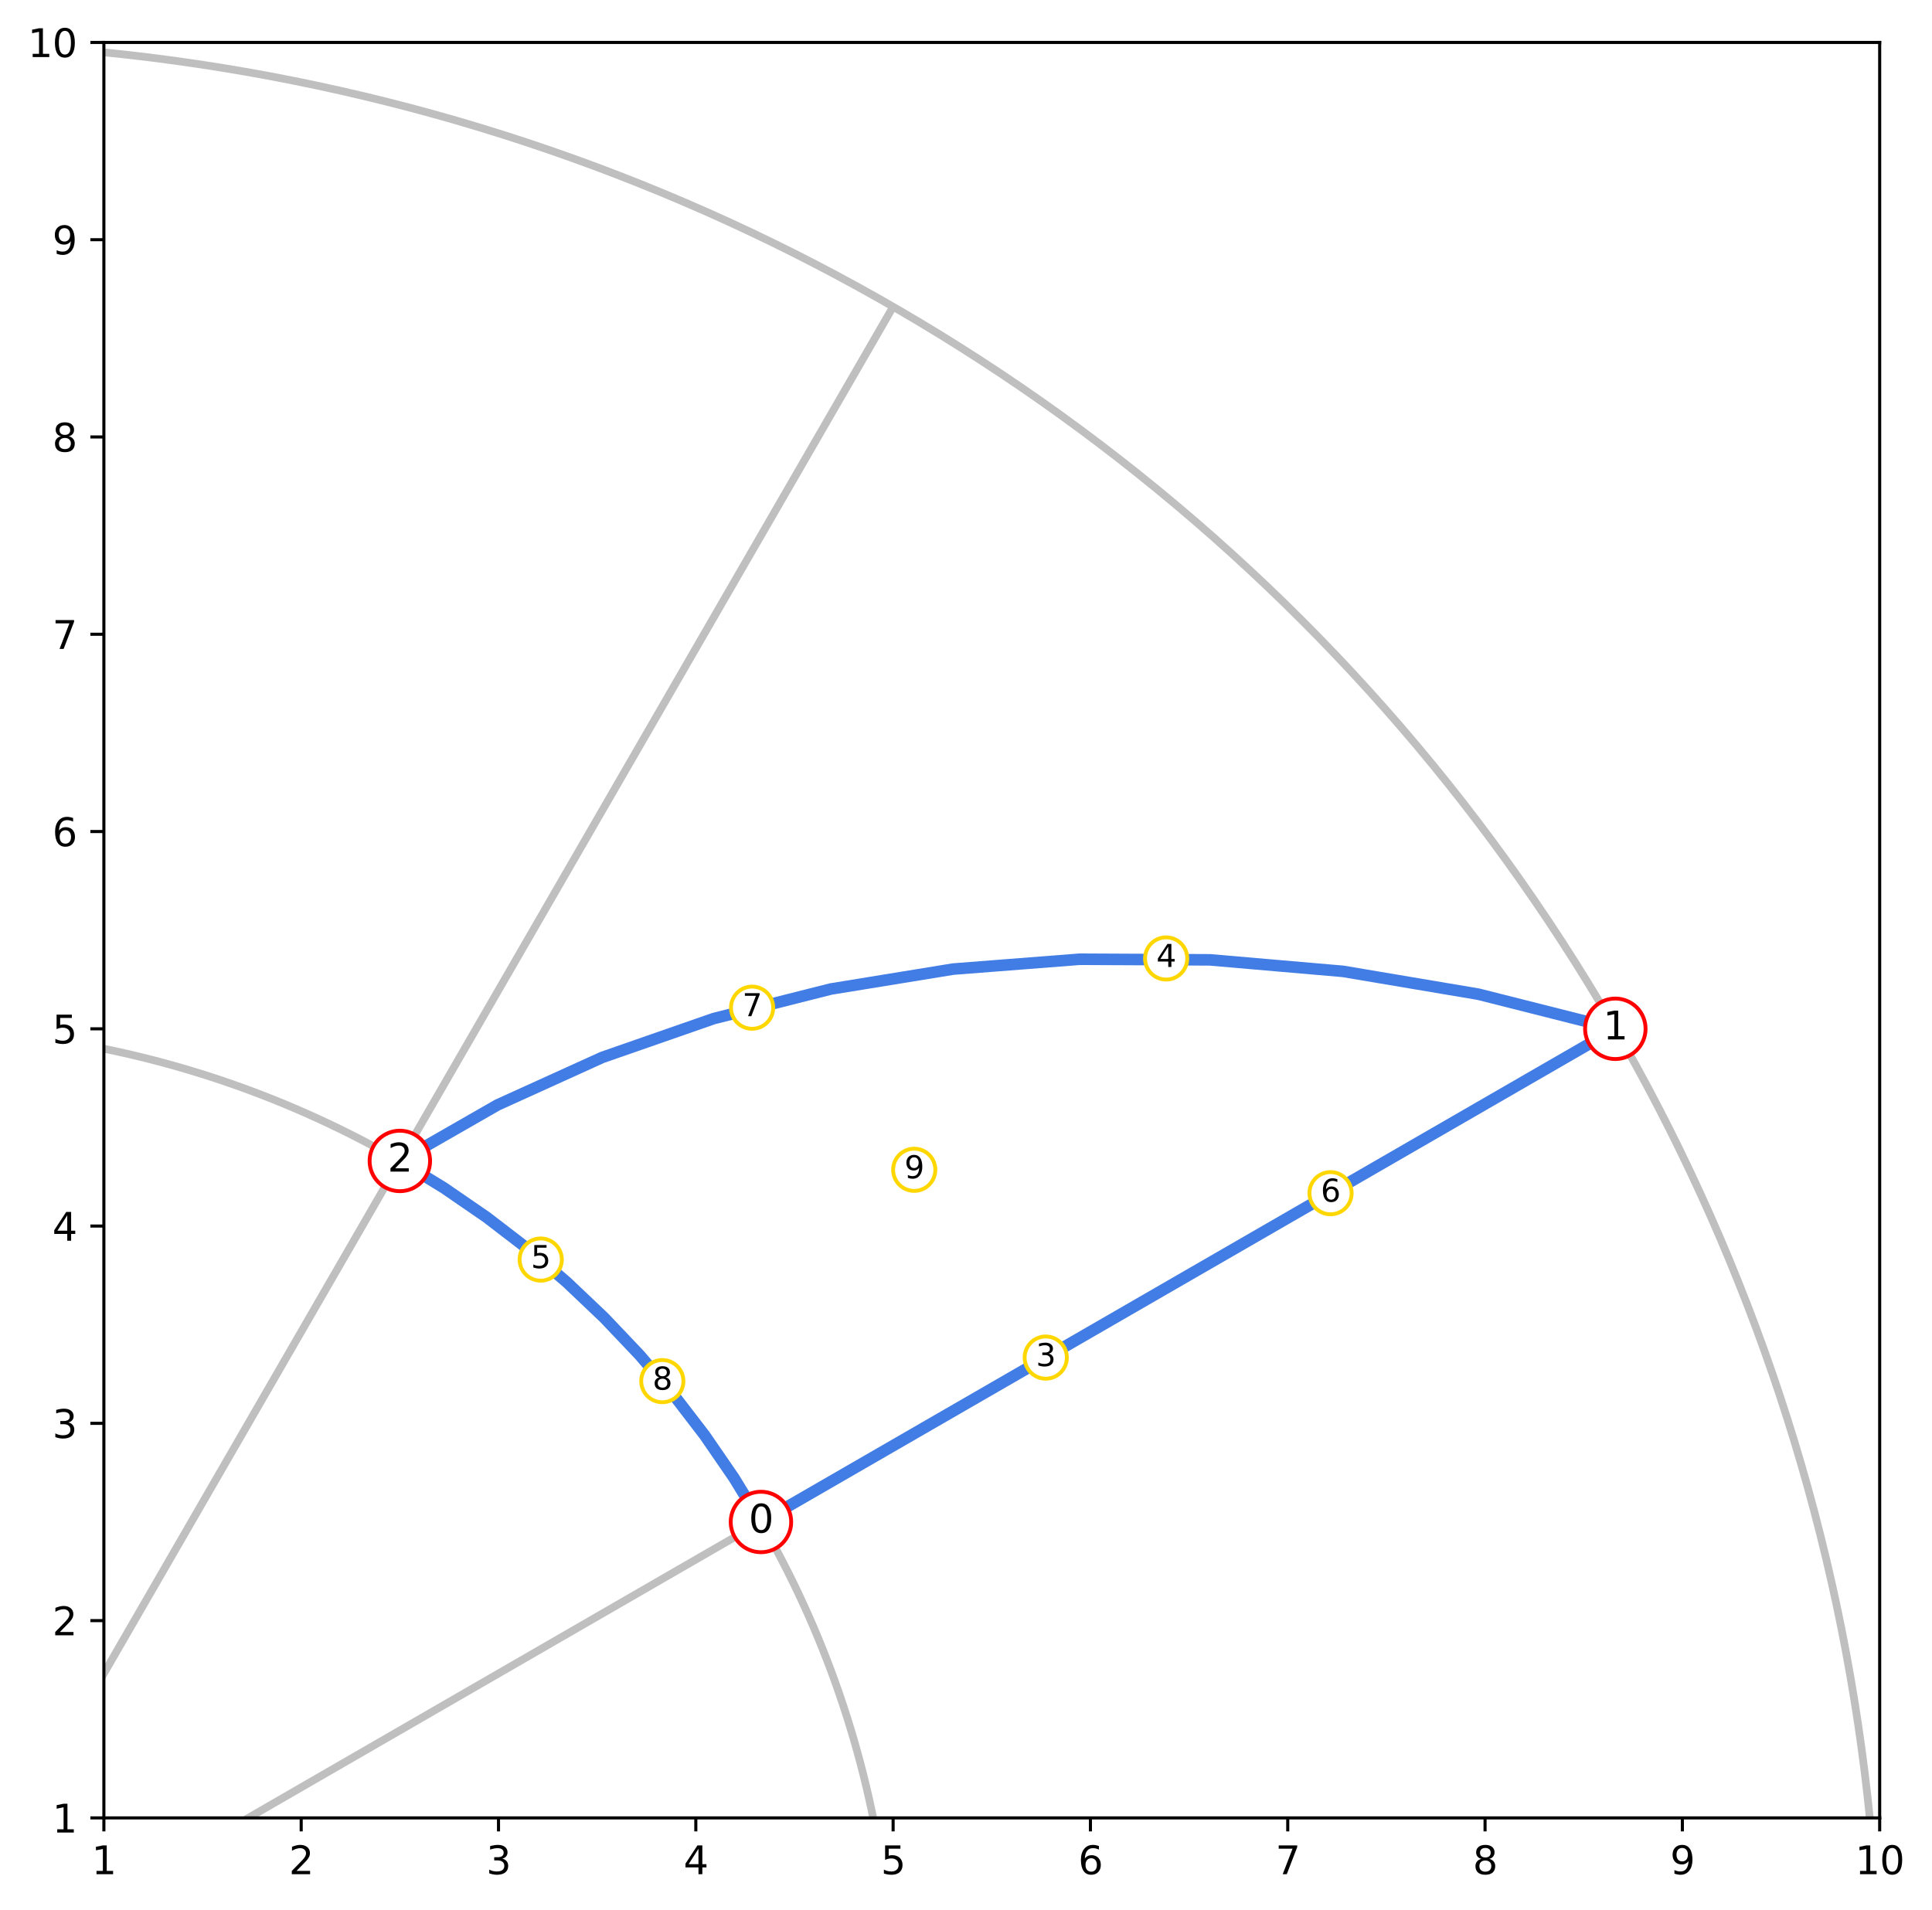 <?xml version="1.0" encoding="utf-8" standalone="no"?>
<!DOCTYPE svg PUBLIC "-//W3C//DTD SVG 1.1//EN"
  "http://www.w3.org/Graphics/SVG/1.1/DTD/svg11.dtd">
<svg xmlns:xlink="http://www.w3.org/1999/xlink" width="500.761pt" height="495.151pt" viewBox="0 0 500.761 495.151" xmlns="http://www.w3.org/2000/svg" version="1.1">
 <defs>
  <style type="text/css">*{stroke-linejoin: round; stroke-linecap: butt}</style>
 </defs>
 <g id="figure_1">
  <g id="patch_1">
   <path d="M 0 495.151 
L 500.761 495.151 
L 500.761 0 
L 0 0 
z
" style="fill: #ffffff"/>
  </g>
  <g id="axes_1">
   <g id="patch_2">
    <path d="M 26.925 471.273 
L 487.199 471.273 
L 487.199 10.999 
L 26.925 10.999 
z
" style="fill: #ffffff"/>
   </g>
   <g id="patch_3">
    <path d="M -24.217 778.123 
C 43.598 778.123 108.644 751.18 156.596 703.227 
C 204.548 655.275 231.491 590.229 231.491 522.415 
C 231.491 454.6 204.548 389.554 156.596 341.602 
C 108.644 293.65 43.598 266.707 -24.217 266.707 
C -92.031 266.707 -157.077 293.65 -205.029 341.602 
C -252.981 389.554 -279.924 454.6 -279.924 522.415 
C -279.924 590.229 -252.981 655.275 -205.029 703.227 
C -157.077 751.18 -92.031 778.123 -24.217 778.123 
" clip-path="url(#p5428d7c26e)" style="fill: none; stroke: #bfbfbf; stroke-width: 2; stroke-linejoin: miter"/>
   </g>
   <g id="patch_4">
    <path d="M -24.217 1033.83 
C 111.412 1033.83 241.505 979.944 337.409 884.04 
C 433.313 788.136 487.199 658.044 487.199 522.415 
C 487.199 386.786 433.313 256.694 337.409 160.789 
C 241.505 64.885 111.412 10.999 -24.217 10.999 
C -159.846 10.999 -289.938 64.885 -385.842 160.789 
C -481.746 256.694 -535.632 386.786 -535.632 522.415 
C -535.632 658.044 -481.746 788.136 -385.842 884.04 
C -289.938 979.944 -159.846 1033.83 -24.217 1033.83 
" clip-path="url(#p5428d7c26e)" style="fill: none; stroke: #bfbfbf; stroke-width: 2; stroke-linejoin: miter"/>
   </g>
   <g id="patch_5">
    <path d="M 21.273 496.151 
L 418.682 266.707 
" clip-path="url(#p5428d7c26e)" style="fill: none; stroke: #bfbfbf; stroke-width: 2; stroke-linejoin: miter"/>
   </g>
   <g id="patch_6">
    <path d="M -1 482.202 
L 231.491 79.516 
" clip-path="url(#p5428d7c26e)" style="fill: none; stroke: #bfbfbf; stroke-width: 2; stroke-linejoin: miter"/>
   </g>
   <g id="patch_7">
    <path d="M 418.682 266.707 
L 396.537 279.492 
L 374.392 292.278 
L 352.247 305.063 
L 330.103 317.849 
L 307.958 330.634 
L 285.813 343.419 
L 263.668 356.205 
L 241.523 368.99 
L 219.378 381.775 
L 197.233 394.561 
" clip-path="url(#p5428d7c26e)" style="fill: none; stroke: #427ce5; stroke-width: 3; stroke-linejoin: miter"/>
   </g>
   <g id="patch_8">
    <path d="M 103.637 300.965 
L 128.935 286.456 
L 156.109 274.119 
L 184.973 264.063 
L 215.341 256.397 
L 247.027 251.232 
L 279.843 248.674 
L 313.603 248.834 
L 348.12 251.82 
L 383.209 257.741 
L 418.682 266.707 
" clip-path="url(#p5428d7c26e)" style="fill: none; stroke: #427ce5; stroke-width: 3; stroke-linejoin: miter"/>
   </g>
   <g id="patch_9">
    <path d="M 197.233 394.561 
L 190.245 383.14 
L 182.661 372.108 
L 174.507 361.491 
L 165.809 351.315 
L 156.592 341.606 
L 146.883 332.389 
L 136.707 323.691 
L 126.09 315.537 
L 115.058 307.953 
L 103.637 300.965 
" clip-path="url(#p5428d7c26e)" style="fill: none; stroke: #427ce5; stroke-width: 3; stroke-linejoin: miter"/>
   </g>
   <g id="matplotlib.axis_1">
    <g id="xtick_1">
     <g id="line2d_1">
      <defs>
       <path id="m5e07b03797" d="M 0 0 
L 0 3.5 
" style="stroke: #000000; stroke-width: 0.8"/>
      </defs>
      <g>
       <use xlink:href="#m5e07b03797" x="26.925" y="471.273" style="stroke: #000000; stroke-width: 0.8"/>
      </g>
     </g>
     <g id="text_1">
      <!-- 1 -->
      <g transform="translate(23.744 485.872)scale(0.1 -0.1)">
       <defs>
        <path id="DejaVuSans-31" d="M 794 531 
L 1825 531 
L 1825 4091 
L 703 3866 
L 703 4441 
L 1819 4666 
L 2450 4666 
L 2450 531 
L 3481 531 
L 3481 0 
L 794 0 
L 794 531 
z
" transform="scale(0.016)"/>
       </defs>
       <use xlink:href="#DejaVuSans-31"/>
      </g>
     </g>
    </g>
    <g id="xtick_2">
     <g id="line2d_2">
      <g>
       <use xlink:href="#m5e07b03797" x="78.067" y="471.273" style="stroke: #000000; stroke-width: 0.8"/>
      </g>
     </g>
     <g id="text_2">
      <!-- 2 -->
      <g transform="translate(74.885 485.872)scale(0.1 -0.1)">
       <defs>
        <path id="DejaVuSans-32" d="M 1228 531 
L 3431 531 
L 3431 0 
L 469 0 
L 469 531 
Q 828 903 1448 1529 
Q 2069 2156 2228 2338 
Q 2531 2678 2651 2914 
Q 2772 3150 2772 3378 
Q 2772 3750 2511 3984 
Q 2250 4219 1831 4219 
Q 1534 4219 1204 4116 
Q 875 4013 500 3803 
L 500 4441 
Q 881 4594 1212 4672 
Q 1544 4750 1819 4750 
Q 2544 4750 2975 4387 
Q 3406 4025 3406 3419 
Q 3406 3131 3298 2873 
Q 3191 2616 2906 2266 
Q 2828 2175 2409 1742 
Q 1991 1309 1228 531 
z
" transform="scale(0.016)"/>
       </defs>
       <use xlink:href="#DejaVuSans-32"/>
      </g>
     </g>
    </g>
    <g id="xtick_3">
     <g id="line2d_3">
      <g>
       <use xlink:href="#m5e07b03797" x="129.208" y="471.273" style="stroke: #000000; stroke-width: 0.8"/>
      </g>
     </g>
     <g id="text_3">
      <!-- 3 -->
      <g transform="translate(126.027 485.872)scale(0.1 -0.1)">
       <defs>
        <path id="DejaVuSans-33" d="M 2597 2516 
Q 3050 2419 3304 2112 
Q 3559 1806 3559 1356 
Q 3559 666 3084 287 
Q 2609 -91 1734 -91 
Q 1441 -91 1130 -33 
Q 819 25 488 141 
L 488 750 
Q 750 597 1062 519 
Q 1375 441 1716 441 
Q 2309 441 2620 675 
Q 2931 909 2931 1356 
Q 2931 1769 2642 2001 
Q 2353 2234 1838 2234 
L 1294 2234 
L 1294 2753 
L 1863 2753 
Q 2328 2753 2575 2939 
Q 2822 3125 2822 3475 
Q 2822 3834 2567 4026 
Q 2313 4219 1838 4219 
Q 1578 4219 1281 4162 
Q 984 4106 628 3988 
L 628 4550 
Q 988 4650 1302 4700 
Q 1616 4750 1894 4750 
Q 2613 4750 3031 4423 
Q 3450 4097 3450 3541 
Q 3450 3153 3228 2886 
Q 3006 2619 2597 2516 
z
" transform="scale(0.016)"/>
       </defs>
       <use xlink:href="#DejaVuSans-33"/>
      </g>
     </g>
    </g>
    <g id="xtick_4">
     <g id="line2d_4">
      <g>
       <use xlink:href="#m5e07b03797" x="180.35" y="471.273" style="stroke: #000000; stroke-width: 0.8"/>
      </g>
     </g>
     <g id="text_4">
      <!-- 4 -->
      <g transform="translate(177.168 485.872)scale(0.1 -0.1)">
       <defs>
        <path id="DejaVuSans-34" d="M 2419 4116 
L 825 1625 
L 2419 1625 
L 2419 4116 
z
M 2253 4666 
L 3047 4666 
L 3047 1625 
L 3713 1625 
L 3713 1100 
L 3047 1100 
L 3047 0 
L 2419 0 
L 2419 1100 
L 313 1100 
L 313 1709 
L 2253 4666 
z
" transform="scale(0.016)"/>
       </defs>
       <use xlink:href="#DejaVuSans-34"/>
      </g>
     </g>
    </g>
    <g id="xtick_5">
     <g id="line2d_5">
      <g>
       <use xlink:href="#m5e07b03797" x="231.491" y="471.273" style="stroke: #000000; stroke-width: 0.8"/>
      </g>
     </g>
     <g id="text_5">
      <!-- 5 -->
      <g transform="translate(228.31 485.872)scale(0.1 -0.1)">
       <defs>
        <path id="DejaVuSans-35" d="M 691 4666 
L 3169 4666 
L 3169 4134 
L 1269 4134 
L 1269 2991 
Q 1406 3038 1543 3061 
Q 1681 3084 1819 3084 
Q 2600 3084 3056 2656 
Q 3513 2228 3513 1497 
Q 3513 744 3044 326 
Q 2575 -91 1722 -91 
Q 1428 -91 1123 -41 
Q 819 9 494 109 
L 494 744 
Q 775 591 1075 516 
Q 1375 441 1709 441 
Q 2250 441 2565 725 
Q 2881 1009 2881 1497 
Q 2881 1984 2565 2268 
Q 2250 2553 1709 2553 
Q 1456 2553 1204 2497 
Q 953 2441 691 2322 
L 691 4666 
z
" transform="scale(0.016)"/>
       </defs>
       <use xlink:href="#DejaVuSans-35"/>
      </g>
     </g>
    </g>
    <g id="xtick_6">
     <g id="line2d_6">
      <g>
       <use xlink:href="#m5e07b03797" x="282.633" y="471.273" style="stroke: #000000; stroke-width: 0.8"/>
      </g>
     </g>
     <g id="text_6">
      <!-- 6 -->
      <g transform="translate(279.452 485.872)scale(0.1 -0.1)">
       <defs>
        <path id="DejaVuSans-36" d="M 2113 2584 
Q 1688 2584 1439 2293 
Q 1191 2003 1191 1497 
Q 1191 994 1439 701 
Q 1688 409 2113 409 
Q 2538 409 2786 701 
Q 3034 994 3034 1497 
Q 3034 2003 2786 2293 
Q 2538 2584 2113 2584 
z
M 3366 4563 
L 3366 3988 
Q 3128 4100 2886 4159 
Q 2644 4219 2406 4219 
Q 1781 4219 1451 3797 
Q 1122 3375 1075 2522 
Q 1259 2794 1537 2939 
Q 1816 3084 2150 3084 
Q 2853 3084 3261 2657 
Q 3669 2231 3669 1497 
Q 3669 778 3244 343 
Q 2819 -91 2113 -91 
Q 1303 -91 875 529 
Q 447 1150 447 2328 
Q 447 3434 972 4092 
Q 1497 4750 2381 4750 
Q 2619 4750 2861 4703 
Q 3103 4656 3366 4563 
z
" transform="scale(0.016)"/>
       </defs>
       <use xlink:href="#DejaVuSans-36"/>
      </g>
     </g>
    </g>
    <g id="xtick_7">
     <g id="line2d_7">
      <g>
       <use xlink:href="#m5e07b03797" x="333.774" y="471.273" style="stroke: #000000; stroke-width: 0.8"/>
      </g>
     </g>
     <g id="text_7">
      <!-- 7 -->
      <g transform="translate(330.593 485.872)scale(0.1 -0.1)">
       <defs>
        <path id="DejaVuSans-37" d="M 525 4666 
L 3525 4666 
L 3525 4397 
L 1831 0 
L 1172 0 
L 2766 4134 
L 525 4134 
L 525 4666 
z
" transform="scale(0.016)"/>
       </defs>
       <use xlink:href="#DejaVuSans-37"/>
      </g>
     </g>
    </g>
    <g id="xtick_8">
     <g id="line2d_8">
      <g>
       <use xlink:href="#m5e07b03797" x="384.916" y="471.273" style="stroke: #000000; stroke-width: 0.8"/>
      </g>
     </g>
     <g id="text_8">
      <!-- 8 -->
      <g transform="translate(381.735 485.872)scale(0.1 -0.1)">
       <defs>
        <path id="DejaVuSans-38" d="M 2034 2216 
Q 1584 2216 1326 1975 
Q 1069 1734 1069 1313 
Q 1069 891 1326 650 
Q 1584 409 2034 409 
Q 2484 409 2743 651 
Q 3003 894 3003 1313 
Q 3003 1734 2745 1975 
Q 2488 2216 2034 2216 
z
M 1403 2484 
Q 997 2584 770 2862 
Q 544 3141 544 3541 
Q 544 4100 942 4425 
Q 1341 4750 2034 4750 
Q 2731 4750 3128 4425 
Q 3525 4100 3525 3541 
Q 3525 3141 3298 2862 
Q 3072 2584 2669 2484 
Q 3125 2378 3379 2068 
Q 3634 1759 3634 1313 
Q 3634 634 3220 271 
Q 2806 -91 2034 -91 
Q 1263 -91 848 271 
Q 434 634 434 1313 
Q 434 1759 690 2068 
Q 947 2378 1403 2484 
z
M 1172 3481 
Q 1172 3119 1398 2916 
Q 1625 2713 2034 2713 
Q 2441 2713 2670 2916 
Q 2900 3119 2900 3481 
Q 2900 3844 2670 4047 
Q 2441 4250 2034 4250 
Q 1625 4250 1398 4047 
Q 1172 3844 1172 3481 
z
" transform="scale(0.016)"/>
       </defs>
       <use xlink:href="#DejaVuSans-38"/>
      </g>
     </g>
    </g>
    <g id="xtick_9">
     <g id="line2d_9">
      <g>
       <use xlink:href="#m5e07b03797" x="436.057" y="471.273" style="stroke: #000000; stroke-width: 0.8"/>
      </g>
     </g>
     <g id="text_9">
      <!-- 9 -->
      <g transform="translate(432.876 485.872)scale(0.1 -0.1)">
       <defs>
        <path id="DejaVuSans-39" d="M 703 97 
L 703 672 
Q 941 559 1184 500 
Q 1428 441 1663 441 
Q 2288 441 2617 861 
Q 2947 1281 2994 2138 
Q 2813 1869 2534 1725 
Q 2256 1581 1919 1581 
Q 1219 1581 811 2004 
Q 403 2428 403 3163 
Q 403 3881 828 4315 
Q 1253 4750 1959 4750 
Q 2769 4750 3195 4129 
Q 3622 3509 3622 2328 
Q 3622 1225 3098 567 
Q 2575 -91 1691 -91 
Q 1453 -91 1209 -44 
Q 966 3 703 97 
z
M 1959 2075 
Q 2384 2075 2632 2365 
Q 2881 2656 2881 3163 
Q 2881 3666 2632 3958 
Q 2384 4250 1959 4250 
Q 1534 4250 1286 3958 
Q 1038 3666 1038 3163 
Q 1038 2656 1286 2365 
Q 1534 2075 1959 2075 
z
" transform="scale(0.016)"/>
       </defs>
       <use xlink:href="#DejaVuSans-39"/>
      </g>
     </g>
    </g>
    <g id="xtick_10">
     <g id="line2d_10">
      <g>
       <use xlink:href="#m5e07b03797" x="487.199" y="471.273" style="stroke: #000000; stroke-width: 0.8"/>
      </g>
     </g>
     <g id="text_10">
      <!-- 10 -->
      <g transform="translate(480.836 485.872)scale(0.1 -0.1)">
       <defs>
        <path id="DejaVuSans-30" d="M 2034 4250 
Q 1547 4250 1301 3770 
Q 1056 3291 1056 2328 
Q 1056 1369 1301 889 
Q 1547 409 2034 409 
Q 2525 409 2770 889 
Q 3016 1369 3016 2328 
Q 3016 3291 2770 3770 
Q 2525 4250 2034 4250 
z
M 2034 4750 
Q 2819 4750 3233 4129 
Q 3647 3509 3647 2328 
Q 3647 1150 3233 529 
Q 2819 -91 2034 -91 
Q 1250 -91 836 529 
Q 422 1150 422 2328 
Q 422 3509 836 4129 
Q 1250 4750 2034 4750 
z
" transform="scale(0.016)"/>
       </defs>
       <use xlink:href="#DejaVuSans-31"/>
       <use xlink:href="#DejaVuSans-30" x="63.623"/>
      </g>
     </g>
    </g>
   </g>
   <g id="matplotlib.axis_2">
    <g id="ytick_1">
     <g id="line2d_11">
      <defs>
       <path id="m2e9fcdac31" d="M 0 0 
L -3.5 0 
" style="stroke: #000000; stroke-width: 0.8"/>
      </defs>
      <g>
       <use xlink:href="#m2e9fcdac31" x="26.925" y="471.273" style="stroke: #000000; stroke-width: 0.8"/>
      </g>
     </g>
     <g id="text_11">
      <!-- 1 -->
      <g transform="translate(13.562 475.072)scale(0.1 -0.1)">
       <use xlink:href="#DejaVuSans-31"/>
      </g>
     </g>
    </g>
    <g id="ytick_2">
     <g id="line2d_12">
      <g>
       <use xlink:href="#m2e9fcdac31" x="26.925" y="420.132" style="stroke: #000000; stroke-width: 0.8"/>
      </g>
     </g>
     <g id="text_12">
      <!-- 2 -->
      <g transform="translate(13.562 423.931)scale(0.1 -0.1)">
       <use xlink:href="#DejaVuSans-32"/>
      </g>
     </g>
    </g>
    <g id="ytick_3">
     <g id="line2d_13">
      <g>
       <use xlink:href="#m2e9fcdac31" x="26.925" y="368.99" style="stroke: #000000; stroke-width: 0.8"/>
      </g>
     </g>
     <g id="text_13">
      <!-- 3 -->
      <g transform="translate(13.562 372.789)scale(0.1 -0.1)">
       <use xlink:href="#DejaVuSans-33"/>
      </g>
     </g>
    </g>
    <g id="ytick_4">
     <g id="line2d_14">
      <g>
       <use xlink:href="#m2e9fcdac31" x="26.925" y="317.849" style="stroke: #000000; stroke-width: 0.8"/>
      </g>
     </g>
     <g id="text_14">
      <!-- 4 -->
      <g transform="translate(13.562 321.648)scale(0.1 -0.1)">
       <use xlink:href="#DejaVuSans-34"/>
      </g>
     </g>
    </g>
    <g id="ytick_5">
     <g id="line2d_15">
      <g>
       <use xlink:href="#m2e9fcdac31" x="26.925" y="266.707" style="stroke: #000000; stroke-width: 0.8"/>
      </g>
     </g>
     <g id="text_15">
      <!-- 5 -->
      <g transform="translate(13.562 270.506)scale(0.1 -0.1)">
       <use xlink:href="#DejaVuSans-35"/>
      </g>
     </g>
    </g>
    <g id="ytick_6">
     <g id="line2d_16">
      <g>
       <use xlink:href="#m2e9fcdac31" x="26.925" y="215.565" style="stroke: #000000; stroke-width: 0.8"/>
      </g>
     </g>
     <g id="text_16">
      <!-- 6 -->
      <g transform="translate(13.562 219.365)scale(0.1 -0.1)">
       <use xlink:href="#DejaVuSans-36"/>
      </g>
     </g>
    </g>
    <g id="ytick_7">
     <g id="line2d_17">
      <g>
       <use xlink:href="#m2e9fcdac31" x="26.925" y="164.424" style="stroke: #000000; stroke-width: 0.8"/>
      </g>
     </g>
     <g id="text_17">
      <!-- 7 -->
      <g transform="translate(13.562 168.223)scale(0.1 -0.1)">
       <use xlink:href="#DejaVuSans-37"/>
      </g>
     </g>
    </g>
    <g id="ytick_8">
     <g id="line2d_18">
      <g>
       <use xlink:href="#m2e9fcdac31" x="26.925" y="113.282" style="stroke: #000000; stroke-width: 0.8"/>
      </g>
     </g>
     <g id="text_18">
      <!-- 8 -->
      <g transform="translate(13.562 117.082)scale(0.1 -0.1)">
       <use xlink:href="#DejaVuSans-38"/>
      </g>
     </g>
    </g>
    <g id="ytick_9">
     <g id="line2d_19">
      <g>
       <use xlink:href="#m2e9fcdac31" x="26.925" y="62.141" style="stroke: #000000; stroke-width: 0.8"/>
      </g>
     </g>
     <g id="text_19">
      <!-- 9 -->
      <g transform="translate(13.562 65.94)scale(0.1 -0.1)">
       <use xlink:href="#DejaVuSans-39"/>
      </g>
     </g>
    </g>
    <g id="ytick_10">
     <g id="line2d_20">
      <g>
       <use xlink:href="#m2e9fcdac31" x="26.925" y="10.999" style="stroke: #000000; stroke-width: 0.8"/>
      </g>
     </g>
     <g id="text_20">
      <!-- 10 -->
      <g transform="translate(7.2 14.798)scale(0.1 -0.1)">
       <use xlink:href="#DejaVuSans-31"/>
       <use xlink:href="#DejaVuSans-30" x="63.623"/>
      </g>
     </g>
    </g>
   </g>
   <g id="patch_10">
    <path d="M 26.925 471.273 
L 26.925 10.999 
" style="fill: none; stroke: #000000; stroke-width: 0.8; stroke-linejoin: miter; stroke-linecap: square"/>
   </g>
   <g id="patch_11">
    <path d="M 487.199 471.273 
L 487.199 10.999 
" style="fill: none; stroke: #000000; stroke-width: 0.8; stroke-linejoin: miter; stroke-linecap: square"/>
   </g>
   <g id="patch_12">
    <path d="M 26.925 471.273 
L 487.199 471.273 
" style="fill: none; stroke: #000000; stroke-width: 0.8; stroke-linejoin: miter; stroke-linecap: square"/>
   </g>
   <g id="patch_13">
    <path d="M 26.925 10.999 
L 487.199 10.999 
" style="fill: none; stroke: #000000; stroke-width: 0.8; stroke-linejoin: miter; stroke-linecap: square"/>
   </g>
   <g id="text_21">
    <g id="patch_14">
     <path d="M 197.233 402.4 
C 199.312 402.4 201.306 401.574 202.776 400.104 
C 204.246 398.634 205.072 396.64 205.072 394.561 
C 205.072 392.482 204.246 390.488 202.776 389.018 
C 201.306 387.548 199.312 386.722 197.233 386.722 
C 195.154 386.722 193.16 387.548 191.69 389.018 
C 190.22 390.488 189.394 392.482 189.394 394.561 
C 189.394 396.64 190.22 398.634 191.69 400.104 
C 193.16 401.574 195.154 402.4 197.233 402.4 
z
" style="fill: #ffffff; stroke: #ff0000; stroke-linejoin: miter"/>
    </g>
    <!-- 0 -->
    <g transform="translate(194.052 397.32)scale(0.1 -0.1)">
     <use xlink:href="#DejaVuSans-30"/>
    </g>
   </g>
   <g id="text_22">
    <g id="patch_15">
     <path d="M 418.682 274.546 
C 420.761 274.546 422.755 273.72 424.225 272.25 
C 425.695 270.78 426.521 268.786 426.521 266.707 
C 426.521 264.628 425.695 262.634 424.225 261.164 
C 422.755 259.694 420.761 258.868 418.682 258.868 
C 416.603 258.868 414.609 259.694 413.139 261.164 
C 411.669 262.634 410.843 264.628 410.843 266.707 
C 410.843 268.786 411.669 270.78 413.139 272.25 
C 414.609 273.72 416.603 274.546 418.682 274.546 
z
" style="fill: #ffffff; stroke: #ff0000; stroke-linejoin: miter"/>
    </g>
    <!-- 1 -->
    <g transform="translate(415.501 269.466)scale(0.1 -0.1)">
     <use xlink:href="#DejaVuSans-31"/>
    </g>
   </g>
   <g id="text_23">
    <g id="patch_16">
     <path d="M 103.637 308.804 
C 105.716 308.804 107.71 307.978 109.18 306.508 
C 110.65 305.038 111.476 303.044 111.476 300.965 
C 111.476 298.886 110.65 296.892 109.18 295.422 
C 107.71 293.952 105.716 293.126 103.637 293.126 
C 101.558 293.126 99.564 293.952 98.094 295.422 
C 96.624 296.892 95.798 298.886 95.798 300.965 
C 95.798 303.044 96.624 305.038 98.094 306.508 
C 99.564 307.978 101.558 308.804 103.637 308.804 
z
" style="fill: #ffffff; stroke: #ff0000; stroke-linejoin: miter"/>
    </g>
    <!-- 2 -->
    <g transform="translate(100.456 303.725)scale(0.1 -0.1)">
     <use xlink:href="#DejaVuSans-32"/>
    </g>
   </g>
   <g id="text_24">
    <g id="patch_17">
     <path d="M 271.049 357.414 
C 272.5 357.414 273.892 356.838 274.918 355.812 
C 275.944 354.786 276.521 353.394 276.521 351.943 
C 276.521 350.492 275.944 349.1 274.918 348.074 
C 273.892 347.048 272.5 346.472 271.049 346.472 
C 269.598 346.472 268.207 347.048 267.181 348.074 
C 266.155 349.1 265.578 350.492 265.578 351.943 
C 265.578 353.394 266.155 354.786 267.181 355.812 
C 268.207 356.838 269.598 357.414 271.049 357.414 
z
" style="fill: #ffffff; stroke: #ffd700; stroke-linejoin: miter"/>
    </g>
    <!-- 3 -->
    <g transform="translate(268.504 354.15)scale(0.08 -0.08)">
     <use xlink:href="#DejaVuSans-33"/>
    </g>
   </g>
   <g id="text_25">
    <g id="patch_18">
     <path d="M 302.256 253.943 
C 303.707 253.943 305.099 253.367 306.125 252.341 
C 307.151 251.315 307.727 249.923 307.727 248.472 
C 307.727 247.021 307.151 245.629 306.125 244.603 
C 305.099 243.577 303.707 243.001 302.256 243.001 
C 300.805 243.001 299.413 243.577 298.387 244.603 
C 297.361 245.629 296.785 247.021 296.785 248.472 
C 296.785 249.923 297.361 251.315 298.387 252.341 
C 299.413 253.367 300.805 253.943 302.256 253.943 
z
" style="fill: #ffffff; stroke: #ffd700; stroke-linejoin: miter"/>
    </g>
    <!-- 4 -->
    <g transform="translate(299.711 250.679)scale(0.08 -0.08)">
     <use xlink:href="#DejaVuSans-34"/>
    </g>
   </g>
   <g id="text_26">
    <g id="patch_19">
     <path d="M 140.149 332.002 
C 141.6 332.002 142.992 331.426 144.018 330.4 
C 145.044 329.374 145.62 327.982 145.62 326.531 
C 145.62 325.08 145.044 323.688 144.018 322.662 
C 142.992 321.636 141.6 321.06 140.149 321.06 
C 138.698 321.06 137.306 321.636 136.28 322.662 
C 135.254 323.688 134.678 325.08 134.678 326.531 
C 134.678 327.982 135.254 329.374 136.28 330.4 
C 137.306 331.426 138.698 332.002 140.149 332.002 
z
" style="fill: #ffffff; stroke: #ffd700; stroke-linejoin: miter"/>
    </g>
    <!-- 5 -->
    <g transform="translate(137.604 328.739)scale(0.08 -0.08)">
     <use xlink:href="#DejaVuSans-35"/>
    </g>
   </g>
   <g id="text_27">
    <g id="patch_20">
     <path d="M 344.866 314.796 
C 346.317 314.796 347.709 314.22 348.735 313.194 
C 349.761 312.168 350.337 310.776 350.337 309.325 
C 350.337 307.874 349.761 306.482 348.735 305.456 
C 347.709 304.43 346.317 303.854 344.866 303.854 
C 343.415 303.854 342.023 304.43 340.997 305.456 
C 339.971 306.482 339.395 307.874 339.395 309.325 
C 339.395 310.776 339.971 312.168 340.997 313.194 
C 342.023 314.22 343.415 314.796 344.866 314.796 
z
" style="fill: #ffffff; stroke: #ffd700; stroke-linejoin: miter"/>
    </g>
    <!-- 6 -->
    <g transform="translate(342.321 311.532)scale(0.08 -0.08)">
     <use xlink:href="#DejaVuSans-36"/>
    </g>
   </g>
   <g id="text_28">
    <g id="patch_21">
     <path d="M 194.938 266.708 
C 196.389 266.708 197.781 266.131 198.807 265.105 
C 199.833 264.079 200.409 262.688 200.409 261.237 
C 200.409 259.786 199.833 258.394 198.807 257.368 
C 197.781 256.342 196.389 255.765 194.938 255.765 
C 193.487 255.765 192.095 256.342 191.069 257.368 
C 190.043 258.394 189.467 259.786 189.467 261.237 
C 189.467 262.688 190.043 264.079 191.069 265.105 
C 192.095 266.131 193.487 266.708 194.938 266.708 
z
" style="fill: #ffffff; stroke: #ffd700; stroke-linejoin: miter"/>
    </g>
    <!-- 7 -->
    <g transform="translate(192.393 263.444)scale(0.08 -0.08)">
     <use xlink:href="#DejaVuSans-37"/>
    </g>
   </g>
   <g id="text_29">
    <g id="patch_22">
     <path d="M 171.667 363.52 
C 173.118 363.52 174.51 362.944 175.536 361.918 
C 176.562 360.892 177.138 359.5 177.138 358.049 
C 177.138 356.598 176.562 355.206 175.536 354.18 
C 174.51 353.154 173.118 352.578 171.667 352.578 
C 170.216 352.578 168.824 353.154 167.798 354.18 
C 166.772 355.206 166.196 356.598 166.196 358.049 
C 166.196 359.5 166.772 360.892 167.798 361.918 
C 168.824 362.944 170.216 363.52 171.667 363.52 
z
" style="fill: #ffffff; stroke: #ffd700; stroke-linejoin: miter"/>
    </g>
    <!-- 8 -->
    <g transform="translate(169.122 360.256)scale(0.08 -0.08)">
     <use xlink:href="#DejaVuSans-38"/>
    </g>
   </g>
   <g id="text_30">
    <g id="patch_23">
     <path d="M 236.961 308.732 
C 238.412 308.732 239.804 308.155 240.83 307.129 
C 241.856 306.103 242.433 304.711 242.433 303.26 
C 242.433 301.809 241.856 300.418 240.83 299.392 
C 239.804 298.366 238.412 297.789 236.961 297.789 
C 235.51 297.789 234.119 298.366 233.093 299.392 
C 232.067 300.418 231.49 301.809 231.49 303.26 
C 231.49 304.711 232.067 306.103 233.093 307.129 
C 234.119 308.155 235.51 308.732 236.961 308.732 
z
" style="fill: #ffffff; stroke: #ffd700; stroke-linejoin: miter"/>
    </g>
    <!-- 9 -->
    <g transform="translate(234.416 305.468)scale(0.08 -0.08)">
     <use xlink:href="#DejaVuSans-39"/>
    </g>
   </g>
  </g>
 </g>
 <defs>
  <clipPath id="p5428d7c26e">
   <rect x="26.925" y="10.999" width="460.274" height="460.274"/>
  </clipPath>
 </defs>
</svg>
